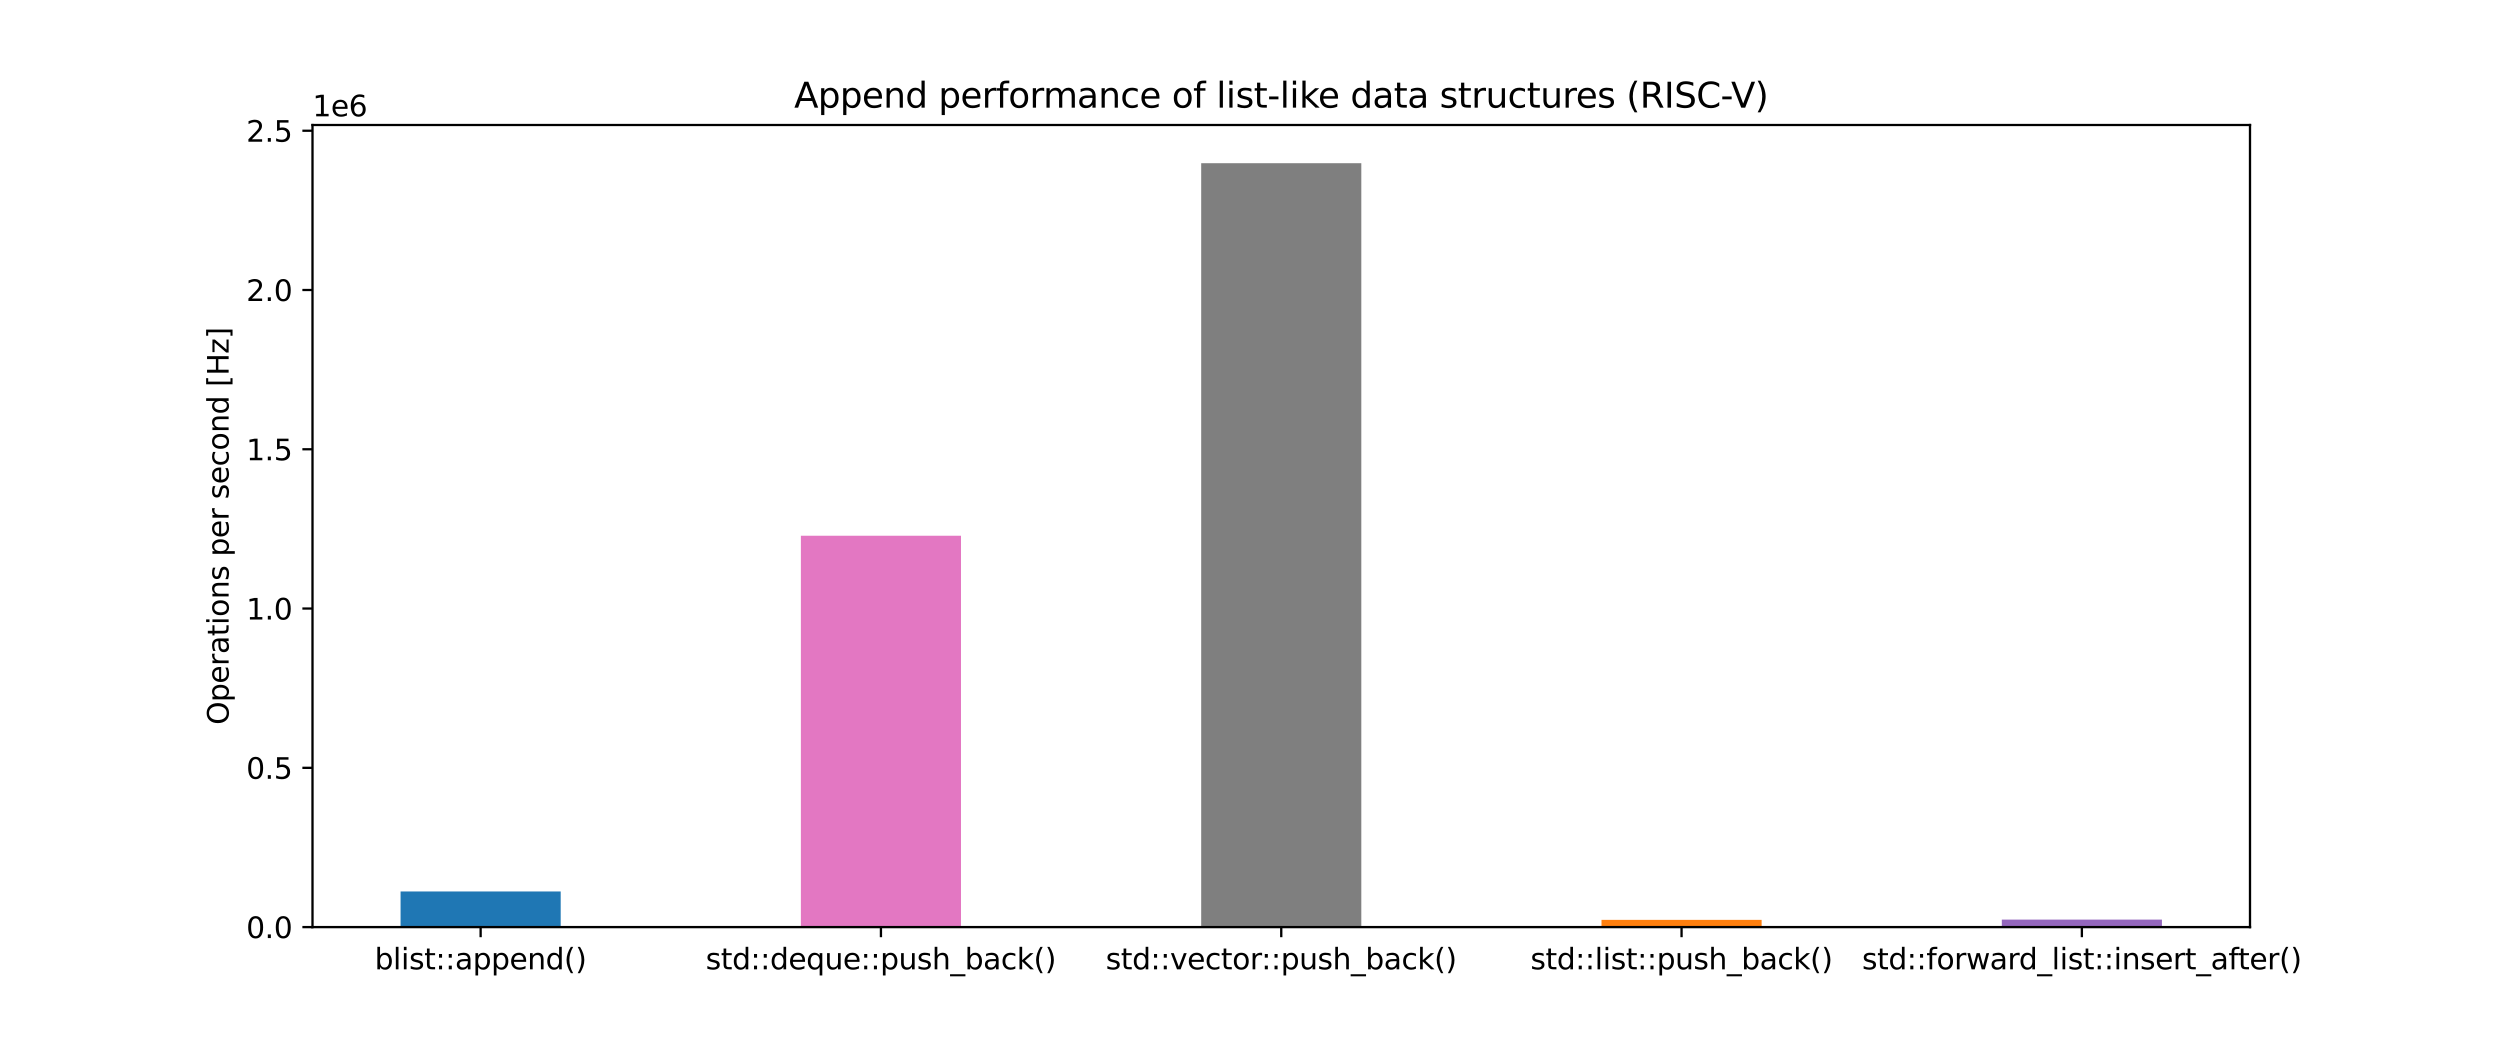 <?xml version="1.0" encoding="utf-8" standalone="no"?>
<!DOCTYPE svg PUBLIC "-//W3C//DTD SVG 1.1//EN"
  "http://www.w3.org/Graphics/SVG/1.1/DTD/svg11.dtd">
<svg xmlns:xlink="http://www.w3.org/1999/xlink" width="864pt" height="360pt" viewBox="0 0 864 360" xmlns="http://www.w3.org/2000/svg" version="1.1">
 <defs>
  <style type="text/css">*{stroke-linejoin: round; stroke-linecap: butt}</style>
 </defs>
 <g id="figure_1">
  <g id="patch_1">
   <path d="M 0 360 
L 864 360 
L 864 0 
L 0 0 
z
" style="fill: #ffffff"/>
  </g>
  <g id="axes_1">
   <g id="patch_2">
    <path d="M 108 320.4 
L 777.6 320.4 
L 777.6 43.2 
L 108 43.2 
z
" style="fill: #ffffff"/>
   </g>
   <g id="patch_3">
    <path d="M 138.436 320.4 
L 193.775 320.4 
L 193.775 308.083 
L 138.436 308.083 
z
" clip-path="url(#p98e3304416)" style="fill: #1f77b4"/>
   </g>
   <g id="patch_4">
    <path d="M 276.783 320.4 
L 332.122 320.4 
L 332.122 185.157 
L 276.783 185.157 
z
" clip-path="url(#p98e3304416)" style="fill: #e377c2"/>
   </g>
   <g id="patch_5">
    <path d="M 415.131 320.4 
L 470.469 320.4 
L 470.469 56.4 
L 415.131 56.4 
z
" clip-path="url(#p98e3304416)" style="fill: #7f7f7f"/>
   </g>
   <g id="patch_6">
    <path d="M 553.478 320.4 
L 608.817 320.4 
L 608.817 317.896 
L 553.478 317.896 
z
" clip-path="url(#p98e3304416)" style="fill: #ff7f0e"/>
   </g>
   <g id="patch_7">
    <path d="M 691.825 320.4 
L 747.164 320.4 
L 747.164 317.823 
L 691.825 317.823 
z
" clip-path="url(#p98e3304416)" style="fill: #9467bd"/>
   </g>
   <g id="matplotlib.axis_1">
    <g id="xtick_1">
     <g id="line2d_1">
      <defs>
       <path id="m728070a6d0" d="M 0 0 
L 0 3.5 
" style="stroke: #000000; stroke-width: 0.8"/>
      </defs>
      <g>
       <use xlink:href="#m728070a6d0" x="166.106" y="320.4" style="stroke: #000000; stroke-width: 0.8"/>
      </g>
     </g>
     <g id="text_1">
      <!-- blist::append() -->
      <g transform="translate(129.486 334.998) scale(0.1 -0.1)">
       <defs>
        <path id="DejaVuSans-62" d="M 3116 1747 
Q 3116 2381 2855 2742 
Q 2594 3103 2138 3103 
Q 1681 3103 1420 2742 
Q 1159 2381 1159 1747 
Q 1159 1113 1420 752 
Q 1681 391 2138 391 
Q 2594 391 2855 752 
Q 3116 1113 3116 1747 
z
M 1159 2969 
Q 1341 3281 1617 3432 
Q 1894 3584 2278 3584 
Q 2916 3584 3314 3078 
Q 3713 2572 3713 1747 
Q 3713 922 3314 415 
Q 2916 -91 2278 -91 
Q 1894 -91 1617 61 
Q 1341 213 1159 525 
L 1159 0 
L 581 0 
L 581 4863 
L 1159 4863 
L 1159 2969 
z
" transform="scale(0.016)"/>
        <path id="DejaVuSans-6c" d="M 603 4863 
L 1178 4863 
L 1178 0 
L 603 0 
L 603 4863 
z
" transform="scale(0.016)"/>
        <path id="DejaVuSans-69" d="M 603 3500 
L 1178 3500 
L 1178 0 
L 603 0 
L 603 3500 
z
M 603 4863 
L 1178 4863 
L 1178 4134 
L 603 4134 
L 603 4863 
z
" transform="scale(0.016)"/>
        <path id="DejaVuSans-73" d="M 2834 3397 
L 2834 2853 
Q 2591 2978 2328 3040 
Q 2066 3103 1784 3103 
Q 1356 3103 1142 2972 
Q 928 2841 928 2578 
Q 928 2378 1081 2264 
Q 1234 2150 1697 2047 
L 1894 2003 
Q 2506 1872 2764 1633 
Q 3022 1394 3022 966 
Q 3022 478 2636 193 
Q 2250 -91 1575 -91 
Q 1294 -91 989 -36 
Q 684 19 347 128 
L 347 722 
Q 666 556 975 473 
Q 1284 391 1588 391 
Q 1994 391 2212 530 
Q 2431 669 2431 922 
Q 2431 1156 2273 1281 
Q 2116 1406 1581 1522 
L 1381 1569 
Q 847 1681 609 1914 
Q 372 2147 372 2553 
Q 372 3047 722 3315 
Q 1072 3584 1716 3584 
Q 2034 3584 2315 3537 
Q 2597 3491 2834 3397 
z
" transform="scale(0.016)"/>
        <path id="DejaVuSans-74" d="M 1172 4494 
L 1172 3500 
L 2356 3500 
L 2356 3053 
L 1172 3053 
L 1172 1153 
Q 1172 725 1289 603 
Q 1406 481 1766 481 
L 2356 481 
L 2356 0 
L 1766 0 
Q 1100 0 847 248 
Q 594 497 594 1153 
L 594 3053 
L 172 3053 
L 172 3500 
L 594 3500 
L 594 4494 
L 1172 4494 
z
" transform="scale(0.016)"/>
        <path id="DejaVuSans-3a" d="M 750 794 
L 1409 794 
L 1409 0 
L 750 0 
L 750 794 
z
M 750 3309 
L 1409 3309 
L 1409 2516 
L 750 2516 
L 750 3309 
z
" transform="scale(0.016)"/>
        <path id="DejaVuSans-61" d="M 2194 1759 
Q 1497 1759 1228 1600 
Q 959 1441 959 1056 
Q 959 750 1161 570 
Q 1363 391 1709 391 
Q 2188 391 2477 730 
Q 2766 1069 2766 1631 
L 2766 1759 
L 2194 1759 
z
M 3341 1997 
L 3341 0 
L 2766 0 
L 2766 531 
Q 2569 213 2275 61 
Q 1981 -91 1556 -91 
Q 1019 -91 701 211 
Q 384 513 384 1019 
Q 384 1609 779 1909 
Q 1175 2209 1959 2209 
L 2766 2209 
L 2766 2266 
Q 2766 2663 2505 2880 
Q 2244 3097 1772 3097 
Q 1472 3097 1187 3025 
Q 903 2953 641 2809 
L 641 3341 
Q 956 3463 1253 3523 
Q 1550 3584 1831 3584 
Q 2591 3584 2966 3190 
Q 3341 2797 3341 1997 
z
" transform="scale(0.016)"/>
        <path id="DejaVuSans-70" d="M 1159 525 
L 1159 -1331 
L 581 -1331 
L 581 3500 
L 1159 3500 
L 1159 2969 
Q 1341 3281 1617 3432 
Q 1894 3584 2278 3584 
Q 2916 3584 3314 3078 
Q 3713 2572 3713 1747 
Q 3713 922 3314 415 
Q 2916 -91 2278 -91 
Q 1894 -91 1617 61 
Q 1341 213 1159 525 
z
M 3116 1747 
Q 3116 2381 2855 2742 
Q 2594 3103 2138 3103 
Q 1681 3103 1420 2742 
Q 1159 2381 1159 1747 
Q 1159 1113 1420 752 
Q 1681 391 2138 391 
Q 2594 391 2855 752 
Q 3116 1113 3116 1747 
z
" transform="scale(0.016)"/>
        <path id="DejaVuSans-65" d="M 3597 1894 
L 3597 1613 
L 953 1613 
Q 991 1019 1311 708 
Q 1631 397 2203 397 
Q 2534 397 2845 478 
Q 3156 559 3463 722 
L 3463 178 
Q 3153 47 2828 -22 
Q 2503 -91 2169 -91 
Q 1331 -91 842 396 
Q 353 884 353 1716 
Q 353 2575 817 3079 
Q 1281 3584 2069 3584 
Q 2775 3584 3186 3129 
Q 3597 2675 3597 1894 
z
M 3022 2063 
Q 3016 2534 2758 2815 
Q 2500 3097 2075 3097 
Q 1594 3097 1305 2825 
Q 1016 2553 972 2059 
L 3022 2063 
z
" transform="scale(0.016)"/>
        <path id="DejaVuSans-6e" d="M 3513 2113 
L 3513 0 
L 2938 0 
L 2938 2094 
Q 2938 2591 2744 2837 
Q 2550 3084 2163 3084 
Q 1697 3084 1428 2787 
Q 1159 2491 1159 1978 
L 1159 0 
L 581 0 
L 581 3500 
L 1159 3500 
L 1159 2956 
Q 1366 3272 1645 3428 
Q 1925 3584 2291 3584 
Q 2894 3584 3203 3211 
Q 3513 2838 3513 2113 
z
" transform="scale(0.016)"/>
        <path id="DejaVuSans-64" d="M 2906 2969 
L 2906 4863 
L 3481 4863 
L 3481 0 
L 2906 0 
L 2906 525 
Q 2725 213 2448 61 
Q 2172 -91 1784 -91 
Q 1150 -91 751 415 
Q 353 922 353 1747 
Q 353 2572 751 3078 
Q 1150 3584 1784 3584 
Q 2172 3584 2448 3432 
Q 2725 3281 2906 2969 
z
M 947 1747 
Q 947 1113 1208 752 
Q 1469 391 1925 391 
Q 2381 391 2643 752 
Q 2906 1113 2906 1747 
Q 2906 2381 2643 2742 
Q 2381 3103 1925 3103 
Q 1469 3103 1208 2742 
Q 947 2381 947 1747 
z
" transform="scale(0.016)"/>
        <path id="DejaVuSans-28" d="M 1984 4856 
Q 1566 4138 1362 3434 
Q 1159 2731 1159 2009 
Q 1159 1288 1364 580 
Q 1569 -128 1984 -844 
L 1484 -844 
Q 1016 -109 783 600 
Q 550 1309 550 2009 
Q 550 2706 781 3412 
Q 1013 4119 1484 4856 
L 1984 4856 
z
" transform="scale(0.016)"/>
        <path id="DejaVuSans-29" d="M 513 4856 
L 1013 4856 
Q 1481 4119 1714 3412 
Q 1947 2706 1947 2009 
Q 1947 1309 1714 600 
Q 1481 -109 1013 -844 
L 513 -844 
Q 928 -128 1133 580 
Q 1338 1288 1338 2009 
Q 1338 2731 1133 3434 
Q 928 4138 513 4856 
z
" transform="scale(0.016)"/>
       </defs>
       <use xlink:href="#DejaVuSans-62"/>
       <use xlink:href="#DejaVuSans-6c" transform="translate(63.477 0)"/>
       <use xlink:href="#DejaVuSans-69" transform="translate(91.26 0)"/>
       <use xlink:href="#DejaVuSans-73" transform="translate(119.043 0)"/>
       <use xlink:href="#DejaVuSans-74" transform="translate(171.143 0)"/>
       <use xlink:href="#DejaVuSans-3a" transform="translate(210.352 0)"/>
       <use xlink:href="#DejaVuSans-3a" transform="translate(244.043 0)"/>
       <use xlink:href="#DejaVuSans-61" transform="translate(277.734 0)"/>
       <use xlink:href="#DejaVuSans-70" transform="translate(339.014 0)"/>
       <use xlink:href="#DejaVuSans-70" transform="translate(402.49 0)"/>
       <use xlink:href="#DejaVuSans-65" transform="translate(465.967 0)"/>
       <use xlink:href="#DejaVuSans-6e" transform="translate(527.49 0)"/>
       <use xlink:href="#DejaVuSans-64" transform="translate(590.869 0)"/>
       <use xlink:href="#DejaVuSans-28" transform="translate(654.346 0)"/>
       <use xlink:href="#DejaVuSans-29" transform="translate(693.359 0)"/>
      </g>
     </g>
    </g>
    <g id="xtick_2">
     <g id="line2d_2">
      <g>
       <use xlink:href="#m728070a6d0" x="304.453" y="320.4" style="stroke: #000000; stroke-width: 0.8"/>
      </g>
     </g>
     <g id="text_2">
      <!-- std::deque::push_back() -->
      <g transform="translate(243.905 334.998) scale(0.1 -0.1)">
       <defs>
        <path id="DejaVuSans-71" d="M 947 1747 
Q 947 1113 1208 752 
Q 1469 391 1925 391 
Q 2381 391 2643 752 
Q 2906 1113 2906 1747 
Q 2906 2381 2643 2742 
Q 2381 3103 1925 3103 
Q 1469 3103 1208 2742 
Q 947 2381 947 1747 
z
M 2906 525 
Q 2725 213 2448 61 
Q 2172 -91 1784 -91 
Q 1150 -91 751 415 
Q 353 922 353 1747 
Q 353 2572 751 3078 
Q 1150 3584 1784 3584 
Q 2172 3584 2448 3432 
Q 2725 3281 2906 2969 
L 2906 3500 
L 3481 3500 
L 3481 -1331 
L 2906 -1331 
L 2906 525 
z
" transform="scale(0.016)"/>
        <path id="DejaVuSans-75" d="M 544 1381 
L 544 3500 
L 1119 3500 
L 1119 1403 
Q 1119 906 1312 657 
Q 1506 409 1894 409 
Q 2359 409 2629 706 
Q 2900 1003 2900 1516 
L 2900 3500 
L 3475 3500 
L 3475 0 
L 2900 0 
L 2900 538 
Q 2691 219 2414 64 
Q 2138 -91 1772 -91 
Q 1169 -91 856 284 
Q 544 659 544 1381 
z
M 1991 3584 
L 1991 3584 
z
" transform="scale(0.016)"/>
        <path id="DejaVuSans-68" d="M 3513 2113 
L 3513 0 
L 2938 0 
L 2938 2094 
Q 2938 2591 2744 2837 
Q 2550 3084 2163 3084 
Q 1697 3084 1428 2787 
Q 1159 2491 1159 1978 
L 1159 0 
L 581 0 
L 581 4863 
L 1159 4863 
L 1159 2956 
Q 1366 3272 1645 3428 
Q 1925 3584 2291 3584 
Q 2894 3584 3203 3211 
Q 3513 2838 3513 2113 
z
" transform="scale(0.016)"/>
        <path id="DejaVuSans-5f" d="M 3263 -1063 
L 3263 -1509 
L -63 -1509 
L -63 -1063 
L 3263 -1063 
z
" transform="scale(0.016)"/>
        <path id="DejaVuSans-63" d="M 3122 3366 
L 3122 2828 
Q 2878 2963 2633 3030 
Q 2388 3097 2138 3097 
Q 1578 3097 1268 2742 
Q 959 2388 959 1747 
Q 959 1106 1268 751 
Q 1578 397 2138 397 
Q 2388 397 2633 464 
Q 2878 531 3122 666 
L 3122 134 
Q 2881 22 2623 -34 
Q 2366 -91 2075 -91 
Q 1284 -91 818 406 
Q 353 903 353 1747 
Q 353 2603 823 3093 
Q 1294 3584 2113 3584 
Q 2378 3584 2631 3529 
Q 2884 3475 3122 3366 
z
" transform="scale(0.016)"/>
        <path id="DejaVuSans-6b" d="M 581 4863 
L 1159 4863 
L 1159 1991 
L 2875 3500 
L 3609 3500 
L 1753 1863 
L 3688 0 
L 2938 0 
L 1159 1709 
L 1159 0 
L 581 0 
L 581 4863 
z
" transform="scale(0.016)"/>
       </defs>
       <use xlink:href="#DejaVuSans-73"/>
       <use xlink:href="#DejaVuSans-74" transform="translate(52.1 0)"/>
       <use xlink:href="#DejaVuSans-64" transform="translate(91.309 0)"/>
       <use xlink:href="#DejaVuSans-3a" transform="translate(154.785 0)"/>
       <use xlink:href="#DejaVuSans-3a" transform="translate(188.477 0)"/>
       <use xlink:href="#DejaVuSans-64" transform="translate(222.168 0)"/>
       <use xlink:href="#DejaVuSans-65" transform="translate(285.645 0)"/>
       <use xlink:href="#DejaVuSans-71" transform="translate(347.168 0)"/>
       <use xlink:href="#DejaVuSans-75" transform="translate(410.645 0)"/>
       <use xlink:href="#DejaVuSans-65" transform="translate(474.023 0)"/>
       <use xlink:href="#DejaVuSans-3a" transform="translate(535.547 0)"/>
       <use xlink:href="#DejaVuSans-3a" transform="translate(569.238 0)"/>
       <use xlink:href="#DejaVuSans-70" transform="translate(602.93 0)"/>
       <use xlink:href="#DejaVuSans-75" transform="translate(666.406 0)"/>
       <use xlink:href="#DejaVuSans-73" transform="translate(729.785 0)"/>
       <use xlink:href="#DejaVuSans-68" transform="translate(781.885 0)"/>
       <use xlink:href="#DejaVuSans-5f" transform="translate(845.264 0)"/>
       <use xlink:href="#DejaVuSans-62" transform="translate(895.264 0)"/>
       <use xlink:href="#DejaVuSans-61" transform="translate(958.74 0)"/>
       <use xlink:href="#DejaVuSans-63" transform="translate(1020.02 0)"/>
       <use xlink:href="#DejaVuSans-6b" transform="translate(1075 0)"/>
       <use xlink:href="#DejaVuSans-28" transform="translate(1132.91 0)"/>
       <use xlink:href="#DejaVuSans-29" transform="translate(1171.924 0)"/>
      </g>
     </g>
    </g>
    <g id="xtick_3">
     <g id="line2d_3">
      <g>
       <use xlink:href="#m728070a6d0" x="442.8" y="320.4" style="stroke: #000000; stroke-width: 0.8"/>
      </g>
     </g>
     <g id="text_3">
      <!-- std::vector::push_back() -->
      <g transform="translate(382.15 334.998) scale(0.1 -0.1)">
       <defs>
        <path id="DejaVuSans-76" d="M 191 3500 
L 800 3500 
L 1894 563 
L 2988 3500 
L 3597 3500 
L 2284 0 
L 1503 0 
L 191 3500 
z
" transform="scale(0.016)"/>
        <path id="DejaVuSans-6f" d="M 1959 3097 
Q 1497 3097 1228 2736 
Q 959 2375 959 1747 
Q 959 1119 1226 758 
Q 1494 397 1959 397 
Q 2419 397 2687 759 
Q 2956 1122 2956 1747 
Q 2956 2369 2687 2733 
Q 2419 3097 1959 3097 
z
M 1959 3584 
Q 2709 3584 3137 3096 
Q 3566 2609 3566 1747 
Q 3566 888 3137 398 
Q 2709 -91 1959 -91 
Q 1206 -91 779 398 
Q 353 888 353 1747 
Q 353 2609 779 3096 
Q 1206 3584 1959 3584 
z
" transform="scale(0.016)"/>
        <path id="DejaVuSans-72" d="M 2631 2963 
Q 2534 3019 2420 3045 
Q 2306 3072 2169 3072 
Q 1681 3072 1420 2755 
Q 1159 2438 1159 1844 
L 1159 0 
L 581 0 
L 581 3500 
L 1159 3500 
L 1159 2956 
Q 1341 3275 1631 3429 
Q 1922 3584 2338 3584 
Q 2397 3584 2469 3576 
Q 2541 3569 2628 3553 
L 2631 2963 
z
" transform="scale(0.016)"/>
       </defs>
       <use xlink:href="#DejaVuSans-73"/>
       <use xlink:href="#DejaVuSans-74" transform="translate(52.1 0)"/>
       <use xlink:href="#DejaVuSans-64" transform="translate(91.309 0)"/>
       <use xlink:href="#DejaVuSans-3a" transform="translate(154.785 0)"/>
       <use xlink:href="#DejaVuSans-3a" transform="translate(188.477 0)"/>
       <use xlink:href="#DejaVuSans-76" transform="translate(222.168 0)"/>
       <use xlink:href="#DejaVuSans-65" transform="translate(281.348 0)"/>
       <use xlink:href="#DejaVuSans-63" transform="translate(342.871 0)"/>
       <use xlink:href="#DejaVuSans-74" transform="translate(397.852 0)"/>
       <use xlink:href="#DejaVuSans-6f" transform="translate(437.061 0)"/>
       <use xlink:href="#DejaVuSans-72" transform="translate(498.242 0)"/>
       <use xlink:href="#DejaVuSans-3a" transform="translate(537.605 0)"/>
       <use xlink:href="#DejaVuSans-3a" transform="translate(571.297 0)"/>
       <use xlink:href="#DejaVuSans-70" transform="translate(604.988 0)"/>
       <use xlink:href="#DejaVuSans-75" transform="translate(668.465 0)"/>
       <use xlink:href="#DejaVuSans-73" transform="translate(731.844 0)"/>
       <use xlink:href="#DejaVuSans-68" transform="translate(783.943 0)"/>
       <use xlink:href="#DejaVuSans-5f" transform="translate(847.322 0)"/>
       <use xlink:href="#DejaVuSans-62" transform="translate(897.322 0)"/>
       <use xlink:href="#DejaVuSans-61" transform="translate(960.799 0)"/>
       <use xlink:href="#DejaVuSans-63" transform="translate(1022.078 0)"/>
       <use xlink:href="#DejaVuSans-6b" transform="translate(1077.059 0)"/>
       <use xlink:href="#DejaVuSans-28" transform="translate(1134.969 0)"/>
       <use xlink:href="#DejaVuSans-29" transform="translate(1173.982 0)"/>
      </g>
     </g>
    </g>
    <g id="xtick_4">
     <g id="line2d_4">
      <g>
       <use xlink:href="#m728070a6d0" x="581.147" y="320.4" style="stroke: #000000; stroke-width: 0.8"/>
      </g>
     </g>
     <g id="text_4">
      <!-- std::list::push_back() -->
      <g transform="translate(528.927 334.998) scale(0.1 -0.1)">
       <use xlink:href="#DejaVuSans-73"/>
       <use xlink:href="#DejaVuSans-74" transform="translate(52.1 0)"/>
       <use xlink:href="#DejaVuSans-64" transform="translate(91.309 0)"/>
       <use xlink:href="#DejaVuSans-3a" transform="translate(154.785 0)"/>
       <use xlink:href="#DejaVuSans-3a" transform="translate(188.477 0)"/>
       <use xlink:href="#DejaVuSans-6c" transform="translate(222.168 0)"/>
       <use xlink:href="#DejaVuSans-69" transform="translate(249.951 0)"/>
       <use xlink:href="#DejaVuSans-73" transform="translate(277.734 0)"/>
       <use xlink:href="#DejaVuSans-74" transform="translate(329.834 0)"/>
       <use xlink:href="#DejaVuSans-3a" transform="translate(369.043 0)"/>
       <use xlink:href="#DejaVuSans-3a" transform="translate(402.734 0)"/>
       <use xlink:href="#DejaVuSans-70" transform="translate(436.426 0)"/>
       <use xlink:href="#DejaVuSans-75" transform="translate(499.902 0)"/>
       <use xlink:href="#DejaVuSans-73" transform="translate(563.281 0)"/>
       <use xlink:href="#DejaVuSans-68" transform="translate(615.381 0)"/>
       <use xlink:href="#DejaVuSans-5f" transform="translate(678.76 0)"/>
       <use xlink:href="#DejaVuSans-62" transform="translate(728.76 0)"/>
       <use xlink:href="#DejaVuSans-61" transform="translate(792.236 0)"/>
       <use xlink:href="#DejaVuSans-63" transform="translate(853.516 0)"/>
       <use xlink:href="#DejaVuSans-6b" transform="translate(908.496 0)"/>
       <use xlink:href="#DejaVuSans-28" transform="translate(966.406 0)"/>
       <use xlink:href="#DejaVuSans-29" transform="translate(1005.42 0)"/>
      </g>
     </g>
    </g>
    <g id="xtick_5">
     <g id="line2d_5">
      <g>
       <use xlink:href="#m728070a6d0" x="719.494" y="320.4" style="stroke: #000000; stroke-width: 0.8"/>
      </g>
     </g>
     <g id="text_5">
      <!-- std::forward_list::insert_after() -->
      <g transform="translate(643.519 334.998) scale(0.1 -0.1)">
       <defs>
        <path id="DejaVuSans-66" d="M 2375 4863 
L 2375 4384 
L 1825 4384 
Q 1516 4384 1395 4259 
Q 1275 4134 1275 3809 
L 1275 3500 
L 2222 3500 
L 2222 3053 
L 1275 3053 
L 1275 0 
L 697 0 
L 697 3053 
L 147 3053 
L 147 3500 
L 697 3500 
L 697 3744 
Q 697 4328 969 4595 
Q 1241 4863 1831 4863 
L 2375 4863 
z
" transform="scale(0.016)"/>
        <path id="DejaVuSans-77" d="M 269 3500 
L 844 3500 
L 1563 769 
L 2278 3500 
L 2956 3500 
L 3675 769 
L 4391 3500 
L 4966 3500 
L 4050 0 
L 3372 0 
L 2619 2869 
L 1863 0 
L 1184 0 
L 269 3500 
z
" transform="scale(0.016)"/>
       </defs>
       <use xlink:href="#DejaVuSans-73"/>
       <use xlink:href="#DejaVuSans-74" transform="translate(52.1 0)"/>
       <use xlink:href="#DejaVuSans-64" transform="translate(91.309 0)"/>
       <use xlink:href="#DejaVuSans-3a" transform="translate(154.785 0)"/>
       <use xlink:href="#DejaVuSans-3a" transform="translate(188.477 0)"/>
       <use xlink:href="#DejaVuSans-66" transform="translate(222.168 0)"/>
       <use xlink:href="#DejaVuSans-6f" transform="translate(257.373 0)"/>
       <use xlink:href="#DejaVuSans-72" transform="translate(318.555 0)"/>
       <use xlink:href="#DejaVuSans-77" transform="translate(359.668 0)"/>
       <use xlink:href="#DejaVuSans-61" transform="translate(441.455 0)"/>
       <use xlink:href="#DejaVuSans-72" transform="translate(502.734 0)"/>
       <use xlink:href="#DejaVuSans-64" transform="translate(542.098 0)"/>
       <use xlink:href="#DejaVuSans-5f" transform="translate(605.574 0)"/>
       <use xlink:href="#DejaVuSans-6c" transform="translate(655.574 0)"/>
       <use xlink:href="#DejaVuSans-69" transform="translate(683.357 0)"/>
       <use xlink:href="#DejaVuSans-73" transform="translate(711.141 0)"/>
       <use xlink:href="#DejaVuSans-74" transform="translate(763.24 0)"/>
       <use xlink:href="#DejaVuSans-3a" transform="translate(802.449 0)"/>
       <use xlink:href="#DejaVuSans-3a" transform="translate(836.141 0)"/>
       <use xlink:href="#DejaVuSans-69" transform="translate(869.832 0)"/>
       <use xlink:href="#DejaVuSans-6e" transform="translate(897.615 0)"/>
       <use xlink:href="#DejaVuSans-73" transform="translate(960.994 0)"/>
       <use xlink:href="#DejaVuSans-65" transform="translate(1013.094 0)"/>
       <use xlink:href="#DejaVuSans-72" transform="translate(1074.617 0)"/>
       <use xlink:href="#DejaVuSans-74" transform="translate(1115.73 0)"/>
       <use xlink:href="#DejaVuSans-5f" transform="translate(1154.939 0)"/>
       <use xlink:href="#DejaVuSans-61" transform="translate(1204.939 0)"/>
       <use xlink:href="#DejaVuSans-66" transform="translate(1266.219 0)"/>
       <use xlink:href="#DejaVuSans-74" transform="translate(1299.674 0)"/>
       <use xlink:href="#DejaVuSans-65" transform="translate(1338.883 0)"/>
       <use xlink:href="#DejaVuSans-72" transform="translate(1400.406 0)"/>
       <use xlink:href="#DejaVuSans-28" transform="translate(1441.52 0)"/>
       <use xlink:href="#DejaVuSans-29" transform="translate(1480.533 0)"/>
      </g>
     </g>
    </g>
   </g>
   <g id="matplotlib.axis_2">
    <g id="ytick_1">
     <g id="line2d_6">
      <defs>
       <path id="m6314069656" d="M 0 0 
L -3.5 0 
" style="stroke: #000000; stroke-width: 0.8"/>
      </defs>
      <g>
       <use xlink:href="#m6314069656" x="108" y="320.4" style="stroke: #000000; stroke-width: 0.8"/>
      </g>
     </g>
     <g id="text_6">
      <!-- 0.0 -->
      <g transform="translate(85.097 324.199) scale(0.1 -0.1)">
       <defs>
        <path id="DejaVuSans-30" d="M 2034 4250 
Q 1547 4250 1301 3770 
Q 1056 3291 1056 2328 
Q 1056 1369 1301 889 
Q 1547 409 2034 409 
Q 2525 409 2770 889 
Q 3016 1369 3016 2328 
Q 3016 3291 2770 3770 
Q 2525 4250 2034 4250 
z
M 2034 4750 
Q 2819 4750 3233 4129 
Q 3647 3509 3647 2328 
Q 3647 1150 3233 529 
Q 2819 -91 2034 -91 
Q 1250 -91 836 529 
Q 422 1150 422 2328 
Q 422 3509 836 4129 
Q 1250 4750 2034 4750 
z
" transform="scale(0.016)"/>
        <path id="DejaVuSans-2e" d="M 684 794 
L 1344 794 
L 1344 0 
L 684 0 
L 684 794 
z
" transform="scale(0.016)"/>
       </defs>
       <use xlink:href="#DejaVuSans-30"/>
       <use xlink:href="#DejaVuSans-2e" transform="translate(63.623 0)"/>
       <use xlink:href="#DejaVuSans-30" transform="translate(95.41 0)"/>
      </g>
     </g>
    </g>
    <g id="ytick_2">
     <g id="line2d_7">
      <g>
       <use xlink:href="#m6314069656" x="108" y="265.356" style="stroke: #000000; stroke-width: 0.8"/>
      </g>
     </g>
     <g id="text_7">
      <!-- 0.5 -->
      <g transform="translate(85.097 269.155) scale(0.1 -0.1)">
       <defs>
        <path id="DejaVuSans-35" d="M 691 4666 
L 3169 4666 
L 3169 4134 
L 1269 4134 
L 1269 2991 
Q 1406 3038 1543 3061 
Q 1681 3084 1819 3084 
Q 2600 3084 3056 2656 
Q 3513 2228 3513 1497 
Q 3513 744 3044 326 
Q 2575 -91 1722 -91 
Q 1428 -91 1123 -41 
Q 819 9 494 109 
L 494 744 
Q 775 591 1075 516 
Q 1375 441 1709 441 
Q 2250 441 2565 725 
Q 2881 1009 2881 1497 
Q 2881 1984 2565 2268 
Q 2250 2553 1709 2553 
Q 1456 2553 1204 2497 
Q 953 2441 691 2322 
L 691 4666 
z
" transform="scale(0.016)"/>
       </defs>
       <use xlink:href="#DejaVuSans-30"/>
       <use xlink:href="#DejaVuSans-2e" transform="translate(63.623 0)"/>
       <use xlink:href="#DejaVuSans-35" transform="translate(95.41 0)"/>
      </g>
     </g>
    </g>
    <g id="ytick_3">
     <g id="line2d_8">
      <g>
       <use xlink:href="#m6314069656" x="108" y="210.312" style="stroke: #000000; stroke-width: 0.8"/>
      </g>
     </g>
     <g id="text_8">
      <!-- 1.0 -->
      <g transform="translate(85.097 214.111) scale(0.1 -0.1)">
       <defs>
        <path id="DejaVuSans-31" d="M 794 531 
L 1825 531 
L 1825 4091 
L 703 3866 
L 703 4441 
L 1819 4666 
L 2450 4666 
L 2450 531 
L 3481 531 
L 3481 0 
L 794 0 
L 794 531 
z
" transform="scale(0.016)"/>
       </defs>
       <use xlink:href="#DejaVuSans-31"/>
       <use xlink:href="#DejaVuSans-2e" transform="translate(63.623 0)"/>
       <use xlink:href="#DejaVuSans-30" transform="translate(95.41 0)"/>
      </g>
     </g>
    </g>
    <g id="ytick_4">
     <g id="line2d_9">
      <g>
       <use xlink:href="#m6314069656" x="108" y="155.268" style="stroke: #000000; stroke-width: 0.8"/>
      </g>
     </g>
     <g id="text_9">
      <!-- 1.5 -->
      <g transform="translate(85.097 159.067) scale(0.1 -0.1)">
       <use xlink:href="#DejaVuSans-31"/>
       <use xlink:href="#DejaVuSans-2e" transform="translate(63.623 0)"/>
       <use xlink:href="#DejaVuSans-35" transform="translate(95.41 0)"/>
      </g>
     </g>
    </g>
    <g id="ytick_5">
     <g id="line2d_10">
      <g>
       <use xlink:href="#m6314069656" x="108" y="100.224" style="stroke: #000000; stroke-width: 0.8"/>
      </g>
     </g>
     <g id="text_10">
      <!-- 2.0 -->
      <g transform="translate(85.097 104.023) scale(0.1 -0.1)">
       <defs>
        <path id="DejaVuSans-32" d="M 1228 531 
L 3431 531 
L 3431 0 
L 469 0 
L 469 531 
Q 828 903 1448 1529 
Q 2069 2156 2228 2338 
Q 2531 2678 2651 2914 
Q 2772 3150 2772 3378 
Q 2772 3750 2511 3984 
Q 2250 4219 1831 4219 
Q 1534 4219 1204 4116 
Q 875 4013 500 3803 
L 500 4441 
Q 881 4594 1212 4672 
Q 1544 4750 1819 4750 
Q 2544 4750 2975 4387 
Q 3406 4025 3406 3419 
Q 3406 3131 3298 2873 
Q 3191 2616 2906 2266 
Q 2828 2175 2409 1742 
Q 1991 1309 1228 531 
z
" transform="scale(0.016)"/>
       </defs>
       <use xlink:href="#DejaVuSans-32"/>
       <use xlink:href="#DejaVuSans-2e" transform="translate(63.623 0)"/>
       <use xlink:href="#DejaVuSans-30" transform="translate(95.41 0)"/>
      </g>
     </g>
    </g>
    <g id="ytick_6">
     <g id="line2d_11">
      <g>
       <use xlink:href="#m6314069656" x="108" y="45.18" style="stroke: #000000; stroke-width: 0.8"/>
      </g>
     </g>
     <g id="text_11">
      <!-- 2.5 -->
      <g transform="translate(85.097 48.979) scale(0.1 -0.1)">
       <use xlink:href="#DejaVuSans-32"/>
       <use xlink:href="#DejaVuSans-2e" transform="translate(63.623 0)"/>
       <use xlink:href="#DejaVuSans-35" transform="translate(95.41 0)"/>
      </g>
     </g>
    </g>
    <g id="text_12">
     <!-- Operations per second [Hz] -->
     <g transform="translate(79.017 250.48) rotate(-90) scale(0.1 -0.1)">
      <defs>
       <path id="DejaVuSans-4f" d="M 2522 4238 
Q 1834 4238 1429 3725 
Q 1025 3213 1025 2328 
Q 1025 1447 1429 934 
Q 1834 422 2522 422 
Q 3209 422 3611 934 
Q 4013 1447 4013 2328 
Q 4013 3213 3611 3725 
Q 3209 4238 2522 4238 
z
M 2522 4750 
Q 3503 4750 4090 4092 
Q 4678 3434 4678 2328 
Q 4678 1225 4090 567 
Q 3503 -91 2522 -91 
Q 1538 -91 948 565 
Q 359 1222 359 2328 
Q 359 3434 948 4092 
Q 1538 4750 2522 4750 
z
" transform="scale(0.016)"/>
       <path id="DejaVuSans-20" transform="scale(0.016)"/>
       <path id="DejaVuSans-5b" d="M 550 4863 
L 1875 4863 
L 1875 4416 
L 1125 4416 
L 1125 -397 
L 1875 -397 
L 1875 -844 
L 550 -844 
L 550 4863 
z
" transform="scale(0.016)"/>
       <path id="DejaVuSans-48" d="M 628 4666 
L 1259 4666 
L 1259 2753 
L 3553 2753 
L 3553 4666 
L 4184 4666 
L 4184 0 
L 3553 0 
L 3553 2222 
L 1259 2222 
L 1259 0 
L 628 0 
L 628 4666 
z
" transform="scale(0.016)"/>
       <path id="DejaVuSans-7a" d="M 353 3500 
L 3084 3500 
L 3084 2975 
L 922 459 
L 3084 459 
L 3084 0 
L 275 0 
L 275 525 
L 2438 3041 
L 353 3041 
L 353 3500 
z
" transform="scale(0.016)"/>
       <path id="DejaVuSans-5d" d="M 1947 4863 
L 1947 -844 
L 622 -844 
L 622 -397 
L 1369 -397 
L 1369 4416 
L 622 4416 
L 622 4863 
L 1947 4863 
z
" transform="scale(0.016)"/>
      </defs>
      <use xlink:href="#DejaVuSans-4f"/>
      <use xlink:href="#DejaVuSans-70" transform="translate(78.711 0)"/>
      <use xlink:href="#DejaVuSans-65" transform="translate(142.188 0)"/>
      <use xlink:href="#DejaVuSans-72" transform="translate(203.711 0)"/>
      <use xlink:href="#DejaVuSans-61" transform="translate(244.824 0)"/>
      <use xlink:href="#DejaVuSans-74" transform="translate(306.104 0)"/>
      <use xlink:href="#DejaVuSans-69" transform="translate(345.312 0)"/>
      <use xlink:href="#DejaVuSans-6f" transform="translate(373.096 0)"/>
      <use xlink:href="#DejaVuSans-6e" transform="translate(434.277 0)"/>
      <use xlink:href="#DejaVuSans-73" transform="translate(497.656 0)"/>
      <use xlink:href="#DejaVuSans-20" transform="translate(549.756 0)"/>
      <use xlink:href="#DejaVuSans-70" transform="translate(581.543 0)"/>
      <use xlink:href="#DejaVuSans-65" transform="translate(645.02 0)"/>
      <use xlink:href="#DejaVuSans-72" transform="translate(706.543 0)"/>
      <use xlink:href="#DejaVuSans-20" transform="translate(747.656 0)"/>
      <use xlink:href="#DejaVuSans-73" transform="translate(779.443 0)"/>
      <use xlink:href="#DejaVuSans-65" transform="translate(831.543 0)"/>
      <use xlink:href="#DejaVuSans-63" transform="translate(893.066 0)"/>
      <use xlink:href="#DejaVuSans-6f" transform="translate(948.047 0)"/>
      <use xlink:href="#DejaVuSans-6e" transform="translate(1009.229 0)"/>
      <use xlink:href="#DejaVuSans-64" transform="translate(1072.607 0)"/>
      <use xlink:href="#DejaVuSans-20" transform="translate(1136.084 0)"/>
      <use xlink:href="#DejaVuSans-5b" transform="translate(1167.871 0)"/>
      <use xlink:href="#DejaVuSans-48" transform="translate(1206.885 0)"/>
      <use xlink:href="#DejaVuSans-7a" transform="translate(1282.08 0)"/>
      <use xlink:href="#DejaVuSans-5d" transform="translate(1334.57 0)"/>
     </g>
    </g>
    <g id="text_13">
     <!-- 1e6 -->
     <g transform="translate(108 40.2) scale(0.1 -0.1)">
      <defs>
       <path id="DejaVuSans-36" d="M 2113 2584 
Q 1688 2584 1439 2293 
Q 1191 2003 1191 1497 
Q 1191 994 1439 701 
Q 1688 409 2113 409 
Q 2538 409 2786 701 
Q 3034 994 3034 1497 
Q 3034 2003 2786 2293 
Q 2538 2584 2113 2584 
z
M 3366 4563 
L 3366 3988 
Q 3128 4100 2886 4159 
Q 2644 4219 2406 4219 
Q 1781 4219 1451 3797 
Q 1122 3375 1075 2522 
Q 1259 2794 1537 2939 
Q 1816 3084 2150 3084 
Q 2853 3084 3261 2657 
Q 3669 2231 3669 1497 
Q 3669 778 3244 343 
Q 2819 -91 2113 -91 
Q 1303 -91 875 529 
Q 447 1150 447 2328 
Q 447 3434 972 4092 
Q 1497 4750 2381 4750 
Q 2619 4750 2861 4703 
Q 3103 4656 3366 4563 
z
" transform="scale(0.016)"/>
      </defs>
      <use xlink:href="#DejaVuSans-31"/>
      <use xlink:href="#DejaVuSans-65" transform="translate(63.623 0)"/>
      <use xlink:href="#DejaVuSans-36" transform="translate(125.146 0)"/>
     </g>
    </g>
   </g>
   <g id="patch_8">
    <path d="M 108 320.4 
L 108 43.2 
" style="fill: none; stroke: #000000; stroke-width: 0.8; stroke-linejoin: miter; stroke-linecap: square"/>
   </g>
   <g id="patch_9">
    <path d="M 777.6 320.4 
L 777.6 43.2 
" style="fill: none; stroke: #000000; stroke-width: 0.8; stroke-linejoin: miter; stroke-linecap: square"/>
   </g>
   <g id="patch_10">
    <path d="M 108 320.4 
L 777.6 320.4 
" style="fill: none; stroke: #000000; stroke-width: 0.8; stroke-linejoin: miter; stroke-linecap: square"/>
   </g>
   <g id="patch_11">
    <path d="M 108 43.2 
L 777.6 43.2 
" style="fill: none; stroke: #000000; stroke-width: 0.8; stroke-linejoin: miter; stroke-linecap: square"/>
   </g>
   <g id="text_14">
    <!-- Append performance of list-like data structures (RISC-V) -->
    <g transform="translate(274.462 37.2) scale(0.12 -0.12)">
     <defs>
      <path id="DejaVuSans-41" d="M 2188 4044 
L 1331 1722 
L 3047 1722 
L 2188 4044 
z
M 1831 4666 
L 2547 4666 
L 4325 0 
L 3669 0 
L 3244 1197 
L 1141 1197 
L 716 0 
L 50 0 
L 1831 4666 
z
" transform="scale(0.016)"/>
      <path id="DejaVuSans-6d" d="M 3328 2828 
Q 3544 3216 3844 3400 
Q 4144 3584 4550 3584 
Q 5097 3584 5394 3201 
Q 5691 2819 5691 2113 
L 5691 0 
L 5113 0 
L 5113 2094 
Q 5113 2597 4934 2840 
Q 4756 3084 4391 3084 
Q 3944 3084 3684 2787 
Q 3425 2491 3425 1978 
L 3425 0 
L 2847 0 
L 2847 2094 
Q 2847 2600 2669 2842 
Q 2491 3084 2119 3084 
Q 1678 3084 1418 2786 
Q 1159 2488 1159 1978 
L 1159 0 
L 581 0 
L 581 3500 
L 1159 3500 
L 1159 2956 
Q 1356 3278 1631 3431 
Q 1906 3584 2284 3584 
Q 2666 3584 2933 3390 
Q 3200 3197 3328 2828 
z
" transform="scale(0.016)"/>
      <path id="DejaVuSans-2d" d="M 313 2009 
L 1997 2009 
L 1997 1497 
L 313 1497 
L 313 2009 
z
" transform="scale(0.016)"/>
      <path id="DejaVuSans-52" d="M 2841 2188 
Q 3044 2119 3236 1894 
Q 3428 1669 3622 1275 
L 4263 0 
L 3584 0 
L 2988 1197 
Q 2756 1666 2539 1819 
Q 2322 1972 1947 1972 
L 1259 1972 
L 1259 0 
L 628 0 
L 628 4666 
L 2053 4666 
Q 2853 4666 3247 4331 
Q 3641 3997 3641 3322 
Q 3641 2881 3436 2590 
Q 3231 2300 2841 2188 
z
M 1259 4147 
L 1259 2491 
L 2053 2491 
Q 2509 2491 2742 2702 
Q 2975 2913 2975 3322 
Q 2975 3731 2742 3939 
Q 2509 4147 2053 4147 
L 1259 4147 
z
" transform="scale(0.016)"/>
      <path id="DejaVuSans-49" d="M 628 4666 
L 1259 4666 
L 1259 0 
L 628 0 
L 628 4666 
z
" transform="scale(0.016)"/>
      <path id="DejaVuSans-53" d="M 3425 4513 
L 3425 3897 
Q 3066 4069 2747 4153 
Q 2428 4238 2131 4238 
Q 1616 4238 1336 4038 
Q 1056 3838 1056 3469 
Q 1056 3159 1242 3001 
Q 1428 2844 1947 2747 
L 2328 2669 
Q 3034 2534 3370 2195 
Q 3706 1856 3706 1288 
Q 3706 609 3251 259 
Q 2797 -91 1919 -91 
Q 1588 -91 1214 -16 
Q 841 59 441 206 
L 441 856 
Q 825 641 1194 531 
Q 1563 422 1919 422 
Q 2459 422 2753 634 
Q 3047 847 3047 1241 
Q 3047 1584 2836 1778 
Q 2625 1972 2144 2069 
L 1759 2144 
Q 1053 2284 737 2584 
Q 422 2884 422 3419 
Q 422 4038 858 4394 
Q 1294 4750 2059 4750 
Q 2388 4750 2728 4690 
Q 3069 4631 3425 4513 
z
" transform="scale(0.016)"/>
      <path id="DejaVuSans-43" d="M 4122 4306 
L 4122 3641 
Q 3803 3938 3442 4084 
Q 3081 4231 2675 4231 
Q 1875 4231 1450 3742 
Q 1025 3253 1025 2328 
Q 1025 1406 1450 917 
Q 1875 428 2675 428 
Q 3081 428 3442 575 
Q 3803 722 4122 1019 
L 4122 359 
Q 3791 134 3420 21 
Q 3050 -91 2638 -91 
Q 1578 -91 968 557 
Q 359 1206 359 2328 
Q 359 3453 968 4101 
Q 1578 4750 2638 4750 
Q 3056 4750 3426 4639 
Q 3797 4528 4122 4306 
z
" transform="scale(0.016)"/>
      <path id="DejaVuSans-56" d="M 1831 0 
L 50 4666 
L 709 4666 
L 2188 738 
L 3669 4666 
L 4325 4666 
L 2547 0 
L 1831 0 
z
" transform="scale(0.016)"/>
     </defs>
     <use xlink:href="#DejaVuSans-41"/>
     <use xlink:href="#DejaVuSans-70" transform="translate(68.408 0)"/>
     <use xlink:href="#DejaVuSans-70" transform="translate(131.885 0)"/>
     <use xlink:href="#DejaVuSans-65" transform="translate(195.361 0)"/>
     <use xlink:href="#DejaVuSans-6e" transform="translate(256.885 0)"/>
     <use xlink:href="#DejaVuSans-64" transform="translate(320.264 0)"/>
     <use xlink:href="#DejaVuSans-20" transform="translate(383.74 0)"/>
     <use xlink:href="#DejaVuSans-70" transform="translate(415.527 0)"/>
     <use xlink:href="#DejaVuSans-65" transform="translate(479.004 0)"/>
     <use xlink:href="#DejaVuSans-72" transform="translate(540.527 0)"/>
     <use xlink:href="#DejaVuSans-66" transform="translate(581.641 0)"/>
     <use xlink:href="#DejaVuSans-6f" transform="translate(616.846 0)"/>
     <use xlink:href="#DejaVuSans-72" transform="translate(678.027 0)"/>
     <use xlink:href="#DejaVuSans-6d" transform="translate(717.391 0)"/>
     <use xlink:href="#DejaVuSans-61" transform="translate(814.803 0)"/>
     <use xlink:href="#DejaVuSans-6e" transform="translate(876.082 0)"/>
     <use xlink:href="#DejaVuSans-63" transform="translate(939.461 0)"/>
     <use xlink:href="#DejaVuSans-65" transform="translate(994.441 0)"/>
     <use xlink:href="#DejaVuSans-20" transform="translate(1055.965 0)"/>
     <use xlink:href="#DejaVuSans-6f" transform="translate(1087.752 0)"/>
     <use xlink:href="#DejaVuSans-66" transform="translate(1148.934 0)"/>
     <use xlink:href="#DejaVuSans-20" transform="translate(1184.139 0)"/>
     <use xlink:href="#DejaVuSans-6c" transform="translate(1215.926 0)"/>
     <use xlink:href="#DejaVuSans-69" transform="translate(1243.709 0)"/>
     <use xlink:href="#DejaVuSans-73" transform="translate(1271.492 0)"/>
     <use xlink:href="#DejaVuSans-74" transform="translate(1323.592 0)"/>
     <use xlink:href="#DejaVuSans-2d" transform="translate(1362.801 0)"/>
     <use xlink:href="#DejaVuSans-6c" transform="translate(1398.885 0)"/>
     <use xlink:href="#DejaVuSans-69" transform="translate(1426.668 0)"/>
     <use xlink:href="#DejaVuSans-6b" transform="translate(1454.451 0)"/>
     <use xlink:href="#DejaVuSans-65" transform="translate(1508.736 0)"/>
     <use xlink:href="#DejaVuSans-20" transform="translate(1570.26 0)"/>
     <use xlink:href="#DejaVuSans-64" transform="translate(1602.047 0)"/>
     <use xlink:href="#DejaVuSans-61" transform="translate(1665.523 0)"/>
     <use xlink:href="#DejaVuSans-74" transform="translate(1726.803 0)"/>
     <use xlink:href="#DejaVuSans-61" transform="translate(1766.012 0)"/>
     <use xlink:href="#DejaVuSans-20" transform="translate(1827.291 0)"/>
     <use xlink:href="#DejaVuSans-73" transform="translate(1859.078 0)"/>
     <use xlink:href="#DejaVuSans-74" transform="translate(1911.178 0)"/>
     <use xlink:href="#DejaVuSans-72" transform="translate(1950.387 0)"/>
     <use xlink:href="#DejaVuSans-75" transform="translate(1991.5 0)"/>
     <use xlink:href="#DejaVuSans-63" transform="translate(2054.879 0)"/>
     <use xlink:href="#DejaVuSans-74" transform="translate(2109.859 0)"/>
     <use xlink:href="#DejaVuSans-75" transform="translate(2149.068 0)"/>
     <use xlink:href="#DejaVuSans-72" transform="translate(2212.447 0)"/>
     <use xlink:href="#DejaVuSans-65" transform="translate(2251.311 0)"/>
     <use xlink:href="#DejaVuSans-73" transform="translate(2312.834 0)"/>
     <use xlink:href="#DejaVuSans-20" transform="translate(2364.934 0)"/>
     <use xlink:href="#DejaVuSans-28" transform="translate(2396.721 0)"/>
     <use xlink:href="#DejaVuSans-52" transform="translate(2435.734 0)"/>
     <use xlink:href="#DejaVuSans-49" transform="translate(2505.217 0)"/>
     <use xlink:href="#DejaVuSans-53" transform="translate(2534.709 0)"/>
     <use xlink:href="#DejaVuSans-43" transform="translate(2598.186 0)"/>
     <use xlink:href="#DejaVuSans-2d" transform="translate(2668.01 0)"/>
     <use xlink:href="#DejaVuSans-56" transform="translate(2698.219 0)"/>
     <use xlink:href="#DejaVuSans-29" transform="translate(2766.627 0)"/>
    </g>
   </g>
  </g>
 </g>
 <defs>
  <clipPath id="p98e3304416">
   <rect x="108" y="43.2" width="669.6" height="277.2"/>
  </clipPath>
 </defs>
</svg>
